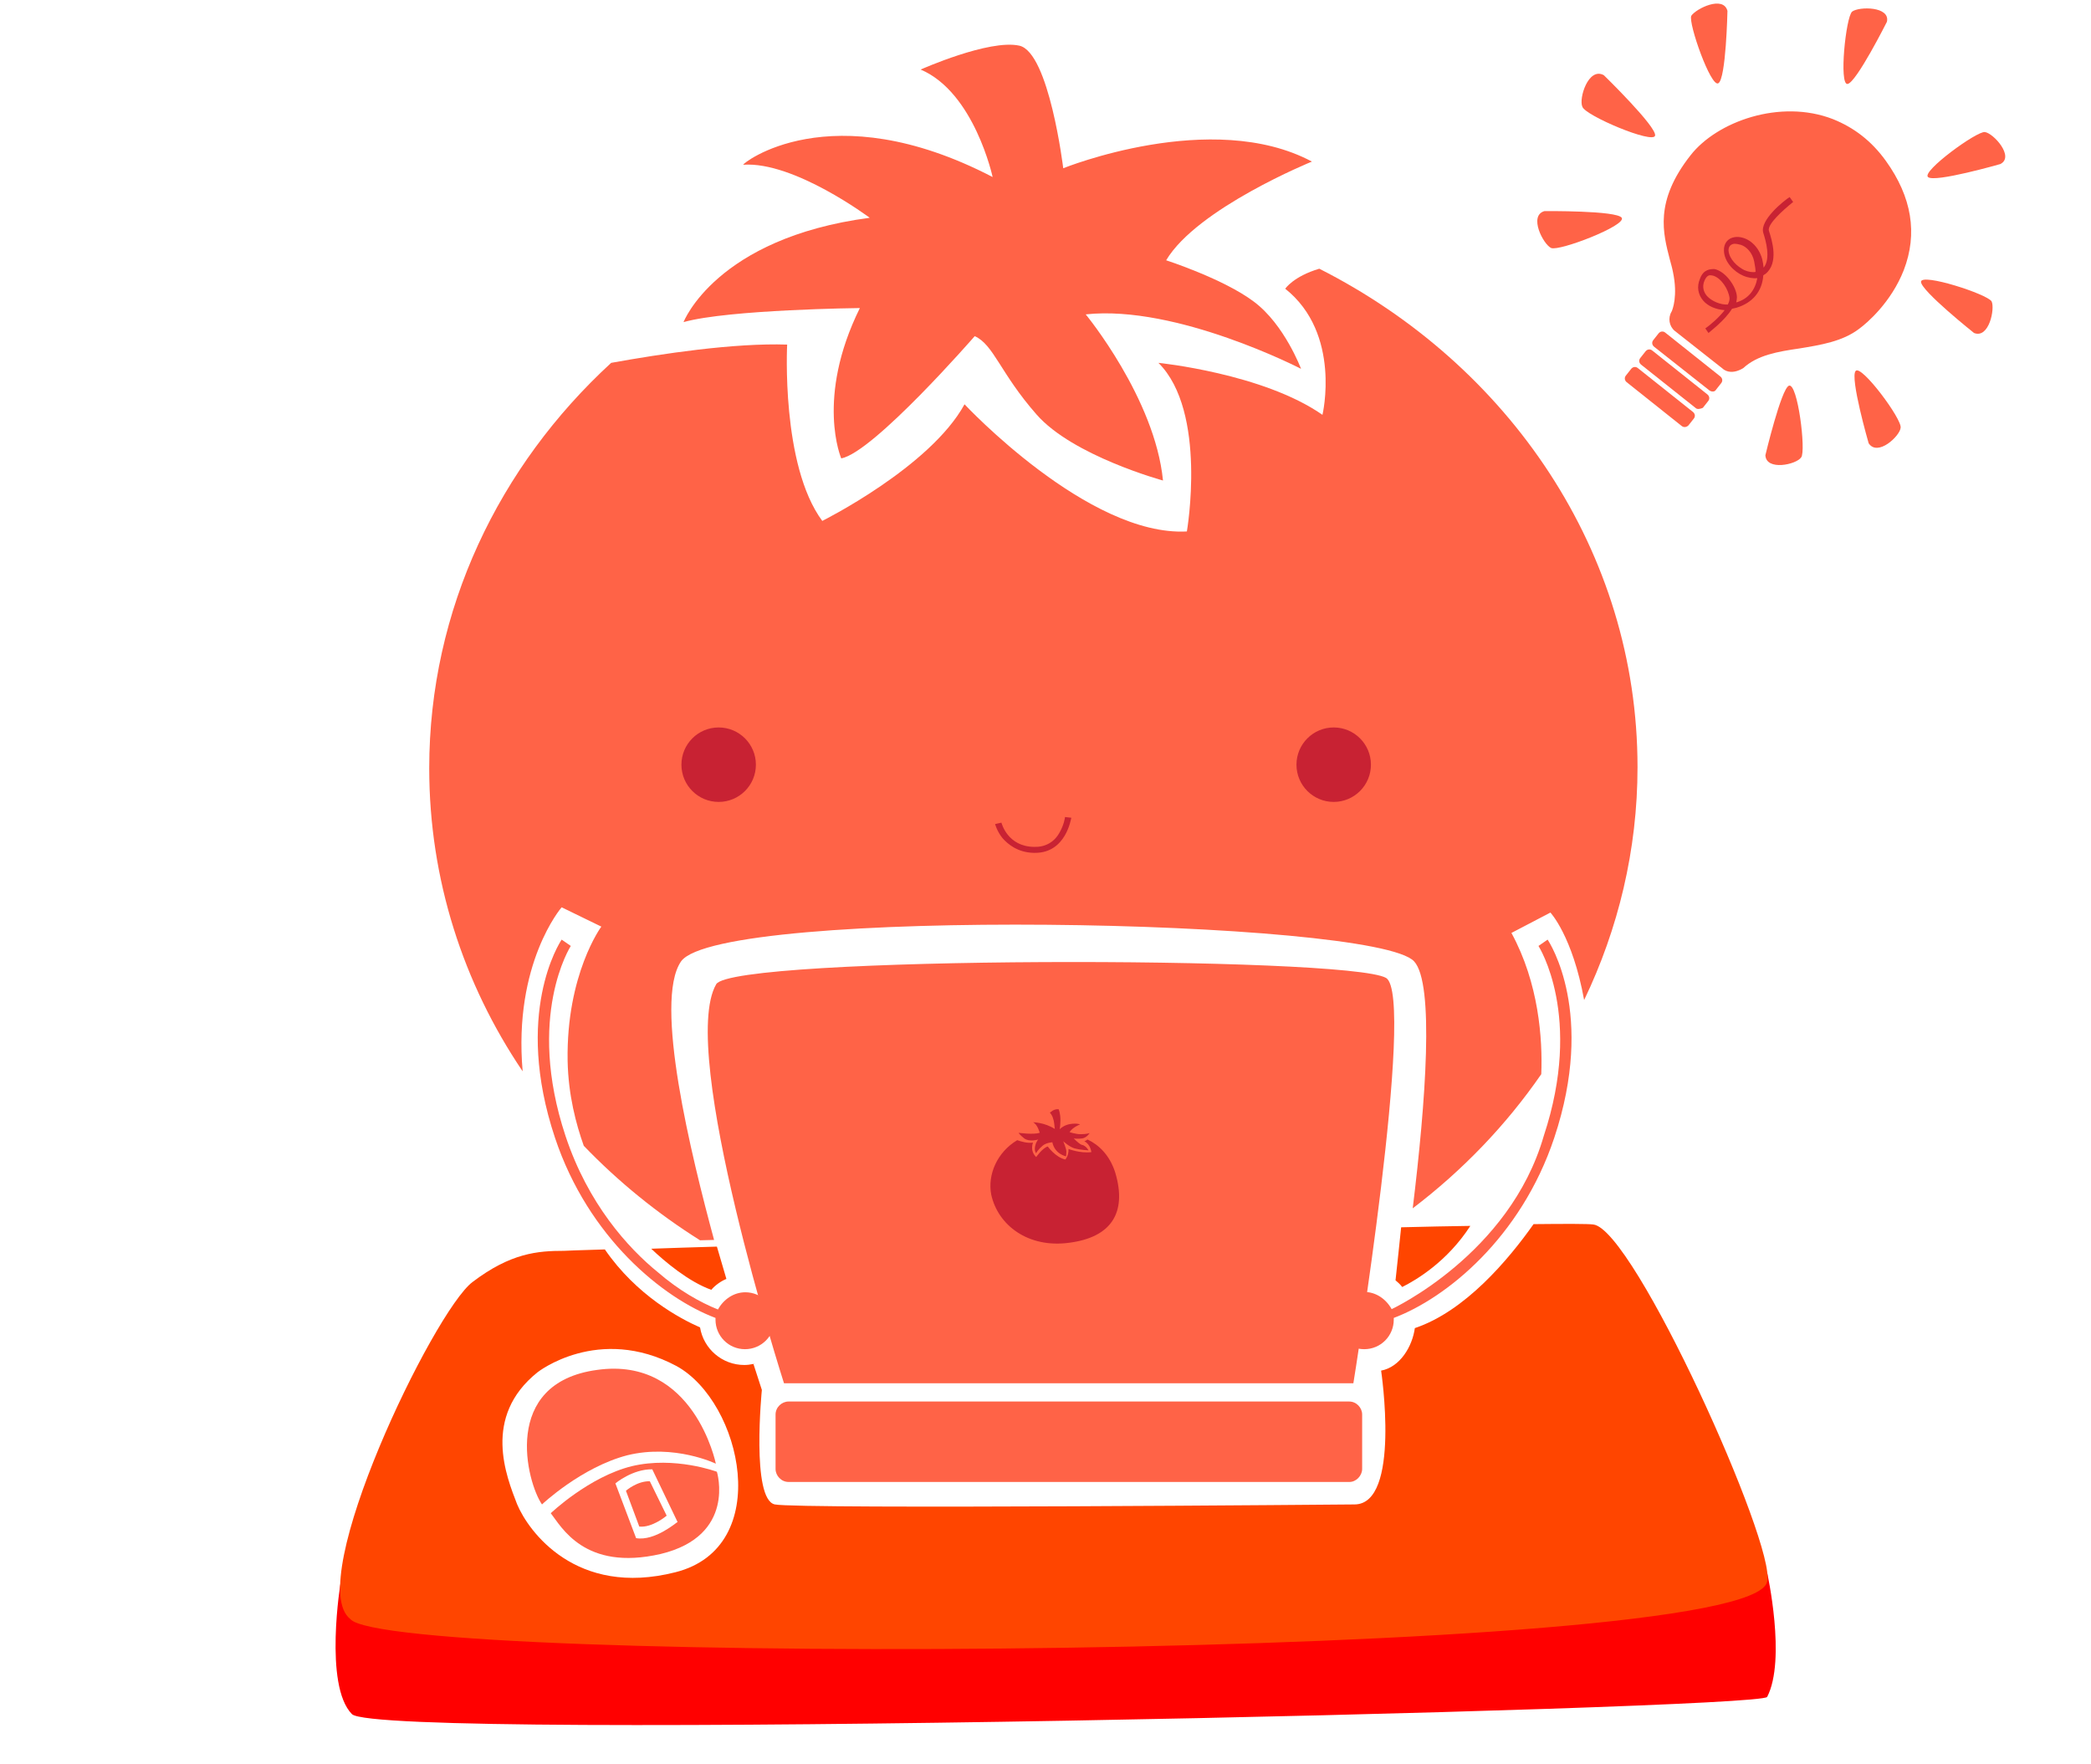 <?xml version="1.0" encoding="utf-8"?>
<!-- Generator: Adobe Illustrator 22.0.0, SVG Export Plug-In . SVG Version: 6.00 Build 0)  -->
<svg version="1.1" id="Layer_1" xmlns="http://www.w3.org/2000/svg" xmlns:xlink="http://www.w3.org/1999/xlink" x="0px" y="0px"
	 viewBox="0 0 595.3 502.1" style="enable-background:new 0 0 595.3 502.1;" xml:space="preserve">
<style type="text/css">
	.st0{fill:#FF0000;}
	.st1{fill:#FF4500;}
	.st2{fill:#FF6347;}
	.st3{fill:#C82233;}
	.st4{fill:#FF6347;}
</style>
<g>
	<g>
		<g>
			<path class="st0" d="M97,450.3c0,0-4.9,29.5,3.2,37.7c7.9,7.9,400.9-1.3,402.9-4.9c5.5-10.6,0-35.4,0-35.4l-383.3,2.7L97,450.3
				L97,450.3z"/>
			<g>
				<path class="st1" d="M254.4,353.3C254.6,353.3,254.6,353.3,254.4,353.3C254.6,353.3,254.6,353.3,254.4,353.3z"/>
				<path class="st1" d="M249.2,353.5c1.8-0.1,3.4-0.1,5.2-0.2C252.7,353.3,250.9,353.5,249.2,353.5z"/>
				<path class="st1" d="M247.5,353.6c0.6,0,1.3,0,1.9-0.1C248.7,353.5,248.1,353.6,247.5,353.6z"/>
				<path class="st1" d="M273.1,352.7c0.2,0,0.5,0,0.7,0C273.6,352.7,273.3,352.7,273.1,352.7z"/>
				<path class="st1" d="M273.8,352.7c2.1-0.1,4-0.1,6.2-0.2C277.7,352.6,275.6,352.6,273.8,352.7z"/>
				<path class="st1" d="M242.5,353.7c1.8-0.1,3.2-0.1,4.9-0.2C245.8,353.6,244,353.7,242.5,353.7z"/>
				<path class="st1" d="M254.6,353.3c6-0.2,12.2-0.4,18.5-0.6C266.7,353,260.6,353.2,254.6,353.3z"/>
				<path class="st1" d="M214.5,388.3c0.2-0.1,0.5-0.1,0.6-0.2C214.9,388.2,214.8,388.3,214.5,388.3z"/>
				<path class="st1" d="M279.9,352.6c0.1,0,0.3,0,0.4,0C280.1,352.6,280,352.6,279.9,352.6z"/>
				<path class="st1" d="M214.4,388.3L214.4,388.3L214.4,388.3C214.5,388.3,214.4,388.3,214.4,388.3z"/>
				<path class="st1" d="M214.2,354.5c6.5-0.2,13.7-0.4,21-0.6C227.9,354.2,220.7,354.4,214.2,354.5z"/>
				<path class="st1" d="M235.2,354c0.9,0,1.9-0.1,2.8-0.1C237,353.8,236.2,353.8,235.2,354z"/>
				<path class="st1" d="M237.8,353.8c1,0,2.2-0.1,3.3-0.1C240.1,353.8,239.1,353.8,237.8,353.8z"/>
				<path class="st1" d="M241.2,353.8c0.4,0,0.9,0,1.1,0C242.1,353.7,241.6,353.8,241.2,353.8z"/>
				<path class="st1" d="M385.6,428.3c0,0-158.2,1.4-165,0s-3.7-32.6-3.7-32.6l-2.4-7.4c-0.9,0.2-1.8,0.3-2.6,0.3
					c-6.3,0-11.6-4.6-12.6-10.7c-5.7-2.5-18.1-9.1-27.1-22.2c-7.4,0.2-11.6,0.4-11.6,0.4c-7.5,0-15.2,0.6-26.1,8.9
					c-11,8.3-48.2,85.3-34.8,95.9c10.7,13.4,398.8,12,403.4-10.6c2.7-10.2-37.9-100.4-49.5-101.7c-1.5-0.2-7.7-0.2-17-0.1
					c-7.2,10.2-19.5,24.8-33.8,29.6c-0.7,5.2-4.2,11.1-9.6,12.1C393.2,390.3,398.9,428.3,385.6,428.3z M192.3,447.6
					c-28.3,7.2-41.9-11.7-45.1-19.4c-3-7.8-10-24.8,5.8-37.5c0,0,17.3-13.7,39.6-1.8C211.2,399.1,220.5,440.5,192.3,447.6z"/>
				<path class="st1" d="M387.8,349.6c0.1,0,0.1,0,0.2,0C388,349.6,388,349.6,387.8,349.6z"/>
				<path class="st1" d="M312.8,351.6c0.1,0,0.1,0,0.2,0H312.8z"/>
				<path class="st1" d="M313,351.6c4.3-0.1,8.6-0.2,12.8-0.4C321.6,351.4,317.4,351.5,313,351.6z"/>
				<path class="st1" d="M325.8,351.2c0.1,0,0.3,0,0.4,0C326.1,351.2,325.9,351.2,325.8,351.2z"/>
				<path class="st1" d="M280.3,352.6c10.7-0.3,21.6-0.6,32.6-0.9C301.9,352,291.1,352.3,280.3,352.6z"/>
				<path class="st1" d="M358.3,350.4c10.3-0.3,20.4-0.6,29.6-0.9C378.5,349.9,368.6,350.1,358.3,350.4z"/>
				<path class="st1" d="M358.1,350.4C358.1,350.4,358.3,350.4,358.1,350.4C358.3,350.4,358.1,350.4,358.1,350.4z"/>
				<path class="st1" d="M326.2,351.2c10.8-0.3,21.6-0.6,31.9-0.9C347.8,350.7,337.1,350.9,326.2,351.2z"/>
			</g>
			<g>
				<path class="st2" d="M375.6,76.5c-7.4,2.2-9.7,5.7-9.7,5.7c16.1,12.8,10.6,35.9,10.6,35.9c-16.9-11.8-46.7-14.8-46.7-14.8
					c14,13.9,8.1,48,8.1,48c-28.1,1.5-63.3-36.2-63.3-36.2c-9.8,17.9-40.5,33.2-40.5,33.2c-11.8-15.9-10-50.2-10-50.2
					c-15.1-0.5-35.7,2.6-50.1,5.2c-31.9,29.3-51.8,70.2-51.8,115.4c0,31.7,9.7,61.3,26.6,86.3c-2.7-30.8,11.1-46.7,11.1-46.7
					l11.3,5.5c0,0-10,13.5-9.6,38.2c0.2,9.8,2.4,18,4.6,24.2c9.8,10.2,21,19.3,33.1,26.9l4-0.1c-6.5-24-17.3-67.9-9.4-79.3
					c11.1-15.6,197.6-12.2,208.7,0c5.8,6.3,3.3,40-0.4,70.3c14.2-10.8,26.6-23.7,36.6-38.2c0.4-10-0.7-25.9-8.5-40.2l11.1-5.8
					c0,0,6.3,6.7,9.6,24.9c9.7-20.2,15.2-42.7,15.2-66.3C466.2,157,429.5,103.8,375.6,76.5z"/>
				<path class="st2" d="M282.6,50.4c0,0-5.2-24.1-20.5-30.6c0,0,19.5-8.7,28.1-6.8c8.5,1.9,12.5,34.9,12.5,34.9S345,30.8,373.5,46
					c0,0-32.7,13.3-41.5,28.1c0,0,16.4,5.3,25,11.8c8.7,6.5,13.4,19.1,13.4,19.1S335,86.7,309.1,89.5c0,0,19.7,23.9,22,47.3
					c0,0-25.7-7-36-18.8c-10.3-11.7-12.2-19.9-17.6-22.3c0,0-28.8,33.1-38,34.8c0,0-7.4-17.1,5.3-42.8c0,0-37.3,0.4-50.2,4
					c0,0,9.2-23.9,53-29.7c0,0-21.5-16.1-36-15.1C211,46.8,236.2,26.3,282.6,50.4z"/>
				<circle class="st3" cx="379.7" cy="217.7" r="10.6"/>
				<circle class="st3" cx="204.6" cy="217.7" r="10.6"/>
				<g>
					<path class="st3" d="M294.7,242.8c-0.1,0-0.2,0-0.4,0c-4.6-0.1-7.4-2.5-8.9-4.2c-1.6-2-2.1-4-2.1-4l1.8-0.4
						c0.1,0.3,1.8,6.8,9.3,6.9c3.1,0.1,5.7-1.3,7.2-4c1.3-2.2,1.6-4.3,1.6-4.5l1.8,0.2C304.9,233.1,303.5,242.8,294.7,242.8z"/>
				</g>
				<path class="st2" d="M212.2,367.9c-3.3,0-6.2,2-7.8,4.9c-5-2-11.1-5.4-17.1-10.6c-8.5-6.9-19.9-19.5-26.3-38.8
					c-11.3-34.1,1.4-53.9,1.5-54.1l-2.6-1.8c-0.6,0.9-13.7,21-1.9,56.4c9.5,28.5,30.8,45.7,45.7,51.3c0,0.2,0,0.4,0,0.5
					c0,4.6,3.7,8.4,8.4,8.4c4.6,0,8.4-3.7,8.4-8.4C220.6,371.7,216.8,367.9,212.2,367.9z"/>
				<path class="st2" d="M439.5,323.4c11.3-34.1-1.4-53.9-1.5-54.1l2.6-1.8c0.6,0.9,13.7,21,1.9,56.4c-9.5,28.5-30.8,45.7-45.7,51.3
					c0,0.2,0,0.4,0,0.5c0,4.6-3.7,8.4-8.4,8.4s-8.4-3.7-8.4-8.4c-0.1-4.1,3.8-7.9,8.4-7.9c3.3,0,6.2,2,7.8,4.9
					C396.2,372.7,429.8,357.1,439.5,323.4z"/>
			</g>
			<g>
				<path class="st2" d="M384.2,421.9H224.5c-2.1,0-3.7-1.8-3.7-3.7v-15.5c0-2.1,1.8-3.7,3.7-3.7h159.6c2.1,0,3.7,1.8,3.7,3.7v15.5
					C387.8,420.1,386.1,421.9,384.2,421.9z"/>
				<path class="st2" d="M385.3,393.8H223.2c0,0-30.3-94.6-19.3-113.6c4.7-8.1,179.6-8.1,190.7-1.8
					C403.2,283.5,385.3,393.8,385.3,393.8z"/>
				<g>
					<path class="st3" d="M307.9,325.9c-0.9-0.4-2.2-1.8-2.2-1.8s0.9,0.2,2.4,0c1.3-0.2,2.1-1.5,2.1-1.5s-1,0.3-2.5,0.3
						s-3.2-0.6-3.2-0.6c0.9-1.4,3-2.2,3-2.2s-0.9-0.4-2.8-0.1c-1.3,0.2-2.5,0.9-3,1.5c0.1-0.6,0.2-1.6,0.2-2.6c0-2-0.5-3.1-0.5-3.1
						c-1.4-0.2-2.5,1-2.5,1s0.6,0.5,0.9,1.6c0.3,0.7,0.4,2.1,0.5,3c-3-1.9-6.2-1.9-6.2-1.9c1.3,0.6,1.9,3,1.9,3c-1.9,0.6-6,0-6,0
						s0.1,0.4,1.6,1.6c1.5,1.1,4,0.3,4,0.3s-0.6,0.5-0.9,1.9s0.3,2.1,0.3,2s0.6-1.1,1.8-2.1c1-0.9,2.8-1,2.8-1c0.7,3.4,3.9,4,3.9,4
						s0.1-0.7,0.1-1.4c0-0.7-0.9-2.9-0.9-2.9s1.6,1.5,3.1,2c1.8,0.5,4.1,0.6,4.1,0.6S309.2,326.1,307.9,325.9z"/>
					<path class="st3" d="M317.5,333.8c-1.6-5-4.7-7.9-7.9-9.4c-0.5,0.4-0.9,0.5-0.9,0.5c1.8,0.9,2,3.1,2,3.1
						c-3.2,0.4-6.5-0.9-6.5-0.9c0.1,1.9-0.9,3-0.9,3c-2.8-0.6-5-3.7-5-3.7c-1.5,0.4-3.3,3-3.3,3c-1.9-1.8-0.9-4.1-0.9-4.1
						c-1.8,0.2-3.3-0.3-4.5-0.7c-5.7,3.4-8.5,9.8-7.4,15.5c1.9,8.7,10.5,15.3,22.2,13.7C316.1,352.3,321,345.5,317.5,333.8z"/>
				</g>
			</g>
			<path class="st2" d="M204.1,419c0,0-12-4.5-24.2-1.6c-12.2,3-23.1,13.4-23.1,13.4c3,3.8,9.6,16.6,31.3,11.6
				C209.7,437.2,204.1,419,204.1,419z M181.1,437.9l-5.9-15.6c0,0,4.9-4.1,10.5-4l7.2,15C192.7,433.3,186.5,438.8,181.1,437.9z"/>
			<path class="st2" d="M154.3,428.3c0,0,11.2-10.6,24.3-14c13.4-3.3,25.2,2.4,25.2,2.4s-6.2-30.6-33.8-26.7
				C142.5,393.7,150,422.1,154.3,428.3z"/>
			<path class="st2" d="M178.2,424.4c0,0,3.2-2.8,6.8-2.7l4.8,9.8c0,0-4.1,3.5-7.8,3.1L178.2,424.4z"/>
		</g>
		<path class="st1" d="M398.9,349.4c-0.4,4.1-1,9.4-1.6,15.1l0,0c0.7,0.6,1.3,1.1,1.9,1.9c4-2,12.8-7.2,19.4-17.4
			C412.7,349.1,405.9,349.2,398.9,349.4L398.9,349.4z"/>
		<path class="st1" d="M204.1,354.9c-6.8,0.2-13.3,0.4-18.7,0.6c4,3.8,10.7,9.4,17.1,11.7c1.1-1.3,2.8-2.5,4.3-3.1l0,0L204.1,354.9z
			"/>
	</g>
</g>
<g>
	<g>
		<path class="st4" d="M476.6,91.8l15.7,12.6c0,0,9.6-5.4,14.2-5.7c4.5-0.3,19.9-3.6,26-9.6c6.2-6,10.6-19.9,9-29
			s-10.9-27.5-33.9-27.5c-23,0-32.5,23.7-32.5,27.5c0,3.9,2.8,18.7,3.4,21.1C479.3,83.7,476.6,91.8,476.6,91.8z"/>
		<path class="st4" d="M486.6,111.1l-15.7-12.4c-0.6-0.5-0.7-1.3-0.2-1.9l1.5-1.9c0.5-0.6,1.3-0.7,1.9-0.2l15.7,12.5
			c0.6,0.5,0.7,1.3,0.2,1.9l-1.5,1.9C488.2,111.6,487.2,111.6,486.6,111.1z"/>
		<g>
			<path class="st4" d="M491.5,105.6c-0.4-0.2-0.7-0.3-1-0.6l-13.7-10.8c-1.6-1.3-2-3.7-0.9-5.5c0.3-0.6,1.8-4.5,0.4-11.2
				c-0.2-1.1-0.6-2.5-0.9-3.6c-1.9-7.4-4.5-16.5,5.9-29.7c7.5-9.6,25.5-16.1,40.5-10.3c6,2.4,11,6.2,15.1,11.9
				c7.4,10.3,9.1,20.7,5.1,31.1c-3.6,9.2-10.5,15.1-12.7,16.7c-4.7,3.6-10.9,4.6-17,5.6c-6.2,0.9-12,1.9-16,5.6
				C494.8,105.7,493.1,106.2,491.5,105.6z M520.4,36.6c-13.7-5.2-30.3,0.6-37,9.4c-9.4,12.1-7.2,20.1-5.4,27.1
				c0.3,1.3,0.7,2.6,0.9,3.7c1.8,8.5-0.6,13.2-0.7,13.3l-0.1,0.2c-0.3,0.5-0.3,1,0.2,1.4l13.7,10.8c0.5,0.3,1,0.3,1.4-0.2l0.1-0.2
				c4.6-4.4,11.2-5.4,17.6-6.3c5.6-0.9,11.6-1.9,15.6-5c2.6-1.9,24.1-19.6,7-43.7C530.6,42.3,525.9,38.8,520.4,36.6z"/>
		</g>
		<path class="st4" d="M482.8,116.2l-15.6-12.4c-0.6-0.5-0.7-1.3-0.2-1.9l1.5-1.9c0.5-0.6,1.3-0.7,1.9-0.2l15.7,12.5
			c0.6,0.5,0.7,1.3,0.2,1.9l-1.5,1.9C484.2,116.4,483.2,116.6,482.8,116.2z"/>
		<path class="st4" d="M478.8,121.3l-15.7-12.5c-0.6-0.5-0.7-1.3-0.2-1.9l1.5-1.9c0.5-0.6,1.3-0.7,1.9-0.2l15.7,12.5
			c0.6,0.5,0.7,1.3,0.2,1.9l-1.5,1.9C480.1,121.7,479.3,121.7,478.8,121.3z"/>
		<g>
			<path class="st3" d="M486.4,94.8l-0.9-1.3c1.3-0.9,3.9-3.1,5.5-5.2c-2.5-0.2-4.7-1.1-6.1-2.7c-1.5-1.8-1.9-4-0.9-6.3
				c1-2.7,3-2.7,4.1-2.7c3.1,0.6,6.3,5,6.4,8c0,0.5-0.1,0.9-0.2,1.5c3.5-1,5.4-3.6,6-6.9c-1.1,0.1-2.6-0.1-4-0.7
				c-2.6-1.1-5.4-3.9-5.5-7.1c-0.1-2,1-3.6,3.1-3.9c3-0.4,6.6,1.9,7.8,6.3c0.2,0.9,0.3,1.5,0.4,2.4c2.1-2.6,0.6-7.7-0.1-9.9
				c-1.1-3.6,5.9-9.2,7.5-10.2l1,1.4c-3.1,2.5-7.4,6.4-6.9,8.2c0.9,2.7,2.9,9.2-1,12.3c-0.2,0.1-0.4,0.2-0.6,0.4
				c-0.3,4.5-3,7.8-7.6,9.2c-0.4,0.1-0.9,0.2-1.3,0.3C491,91.3,486.9,94.3,486.4,94.8z M487.8,78.5c-0.2,0-0.3-0.1-0.5-0.1
				c-0.6-0.1-1.3-0.1-2,1.4c-0.9,2-0.1,3.6,0.7,4.5c1.3,1.4,3.7,2.5,5.9,2.4c0.3-0.6,0.5-1.1,0.5-1.8
				C492.1,82.3,490,79.2,487.8,78.5z M495.6,69.7c-0.7-0.2-1.3-0.3-1.9-0.3c-0.7,0.1-1.6,0.5-1.6,1.9c0.2,2.5,2.5,4.6,4.5,5.6
				c1.1,0.5,2.5,0.7,3.2,0.5c0-0.9-0.2-1.9-0.4-3C498.9,71.9,497.2,70.2,495.6,69.7z"/>
		</g>
	</g>
</g>
<g>
	<path class="st4" d="M439.7,60.1c0,0,20.6-0.2,22,1.9c1.4,2.2-17.8,9.6-20.1,8.6C439.4,69.6,435.1,61.4,439.7,60.1z"/>
	<path class="st4" d="M456.6,21.4c0,0,15.1,14.7,14.6,17.2s-19.9-5.7-20.7-8.2C449.4,28.1,452.2,19,456.6,21.4z"/>
	<path class="st4" d="M491.8,3.1c0,0-0.4,19.4-2.6,20.6c-2.1,1.3-8.6-17.1-7.7-19.2C482.8,2.5,490.6-1.4,491.8,3.1z"/>
	<path class="st4" d="M569.5,46.7c0,0-18.8,5.4-20.6,3.7c-1.9-1.6,14-13.2,16.2-12.8C567.5,37.9,573.6,44.6,569.5,46.7z"/>
	<path class="st4" d="M562,94.8c0,0-15.2-12.1-15.1-14.6c0.2-2.5,18.8,3.5,20.1,5.6C568,87.8,566.3,96.5,562,94.8z"/>
	<path class="st4" d="M532,126.2c0,0-5.4-18.7-3.7-20.6c1.6-1.9,13.3,13.8,12.8,16.2C540.9,124.1,534.6,130.1,532,126.2z"/>
	<path class="st4" d="M502.6,129.6c0,0,4.5-18.9,6.7-19.8c2.5-0.9,4.9,18.6,3.5,20.4C511.4,132.3,502.8,134.1,502.6,129.6z"/>
	<path class="st4" d="M537.2,6.2c0,0-8.7,17.3-11.2,17.7s-0.5-19.1,1.3-20.6C529.3,1.8,538.2,1.8,537.2,6.2z"/>
</g>
</svg>
